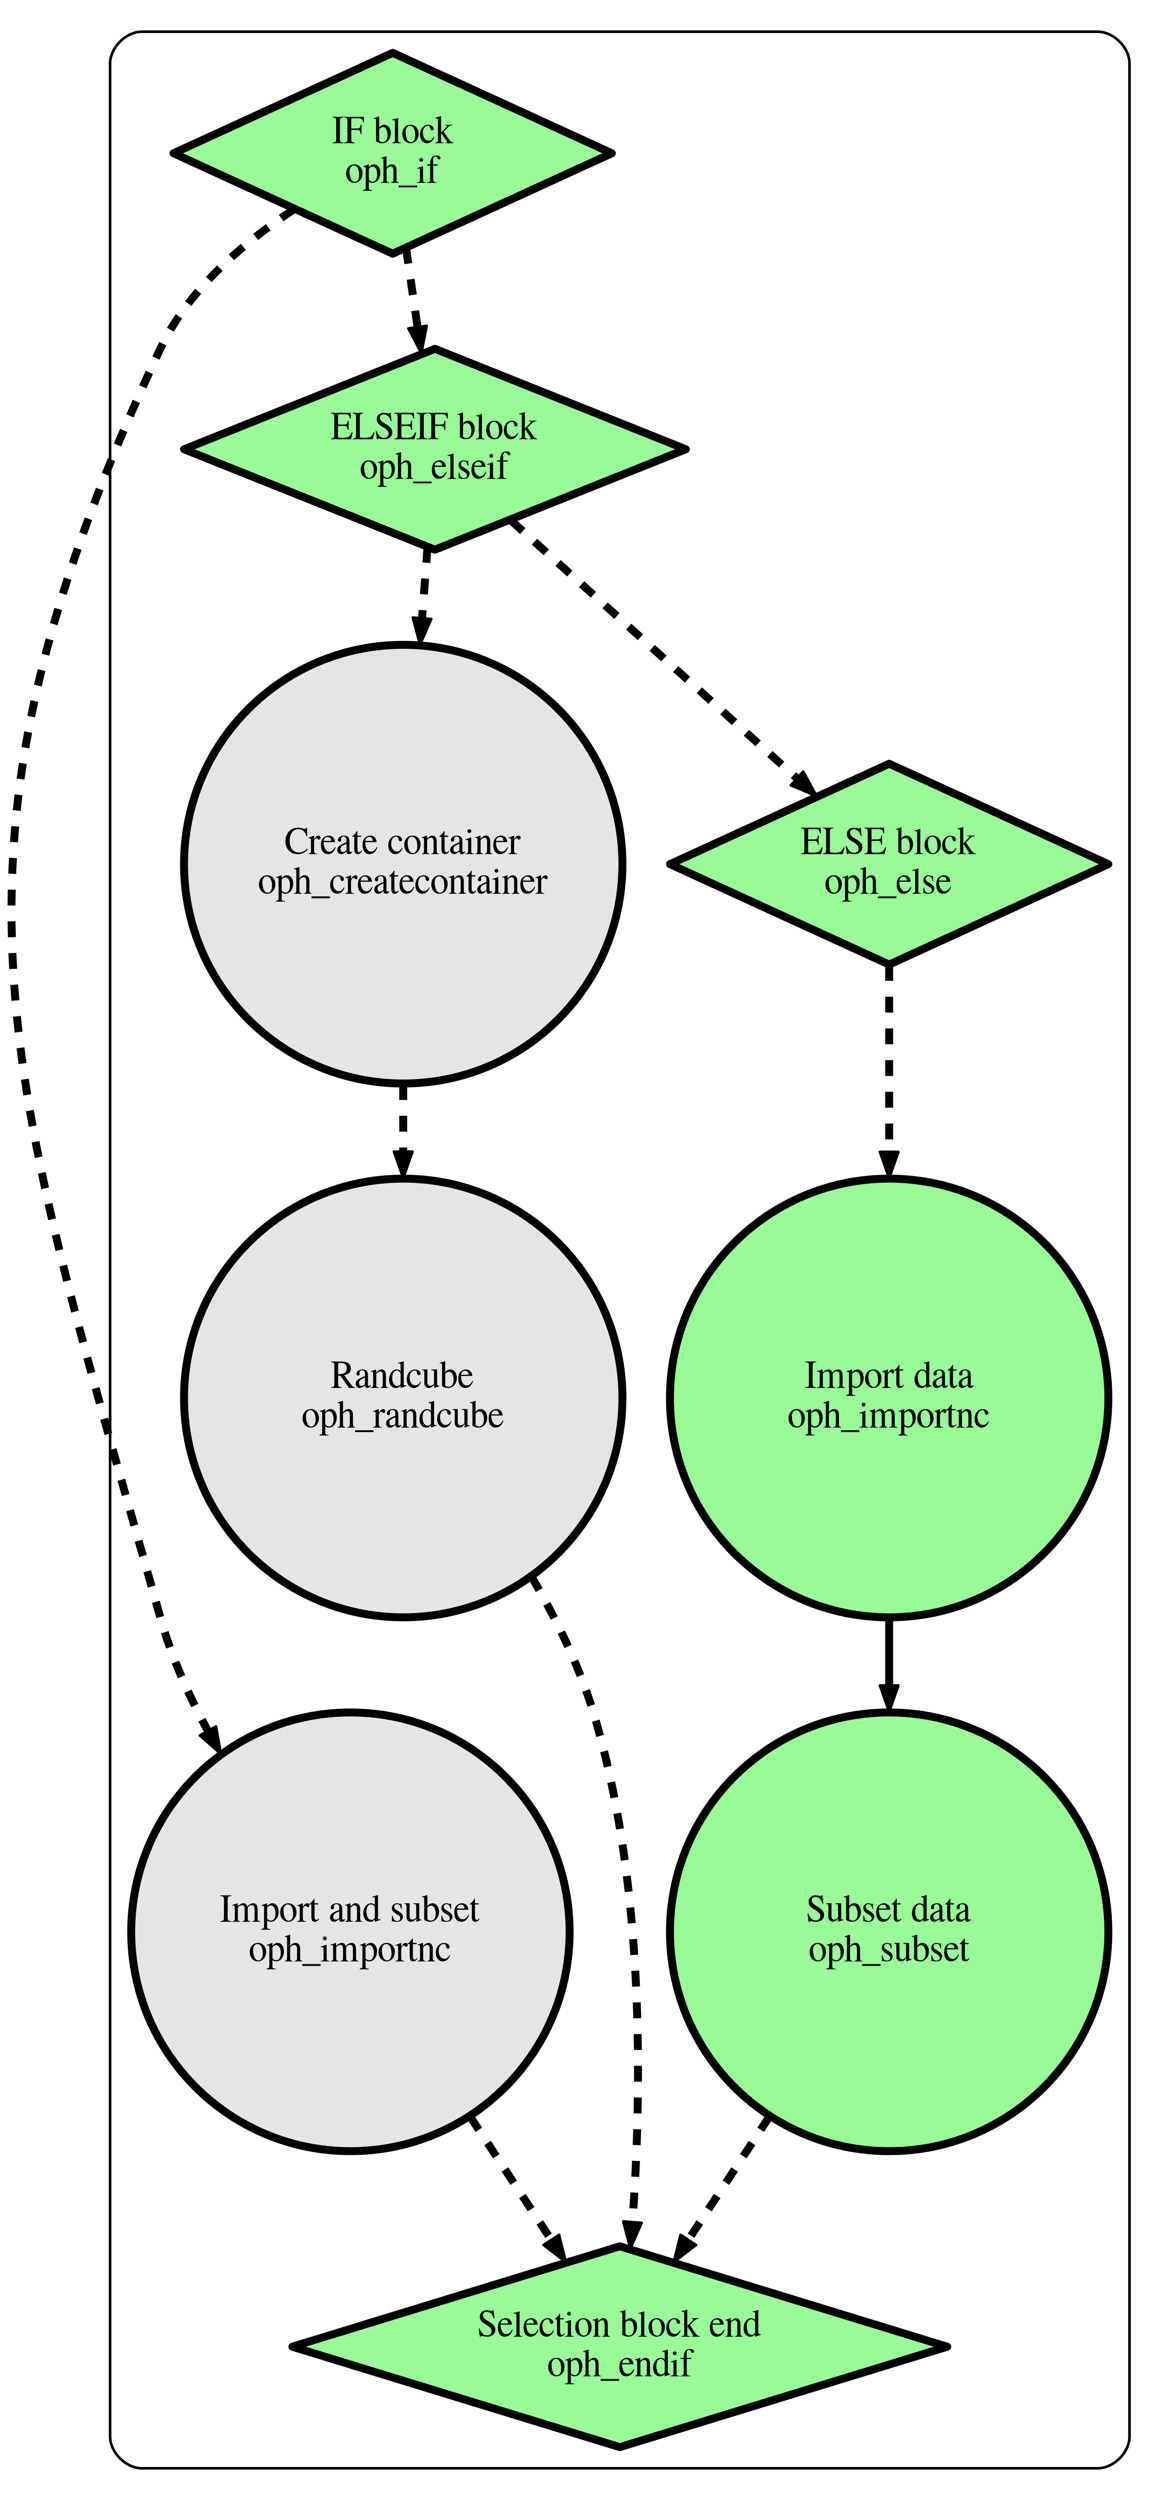 <?xml version="1.0" encoding="UTF-8"?>
<svg xmlns="http://www.w3.org/2000/svg" xmlns:xlink="http://www.w3.org/1999/xlink" width="440pt" height="946pt" viewBox="0 0 440 946" version="1.1">
<defs>
<g>
<symbol overflow="visible" id="glyph0-0">
<path style="stroke:none;" d=""/>
</symbol>
<symbol overflow="visible" id="glyph0-1">
<path style="stroke:none;" d="M 0.25 0 L 4.406 0 L 4.406 -0.266 C 3.25 -0.281 3.062 -0.5 3.031 -1.625 L 3.031 -8.359 C 3.062 -9.5 3.234 -9.688 4.406 -9.719 L 4.406 -10 L 0.25 -10 L 0.25 -9.719 C 1.438 -9.656 1.594 -9.5 1.609 -8.359 L 1.609 -1.625 C 1.594 -0.469 1.422 -0.297 0.25 -0.266 Z M 0.25 0 "/>
</symbol>
<symbol overflow="visible" id="glyph0-2">
<path style="stroke:none;" d="M 6.703 -3.516 L 6.703 -7.016 L 6.375 -7.016 C 6.219 -5.812 5.984 -5.594 4.844 -5.562 L 2.812 -5.562 L 2.812 -8.938 C 2.828 -9.406 2.859 -9.453 3.25 -9.453 L 5.156 -9.453 C 6.781 -9.438 7.062 -9.219 7.297 -7.859 L 7.641 -7.859 L 7.594 -10 L 0.156 -10 L 0.156 -9.719 C 1.188 -9.656 1.344 -9.469 1.375 -8.375 L 1.375 -1.812 C 1.359 -0.5 1.219 -0.328 0.156 -0.266 L 0.156 0 L 4.078 0 L 4.078 -0.266 C 3.016 -0.297 2.828 -0.516 2.812 -1.641 L 2.812 -5 L 4.844 -5 C 5.984 -4.984 6.219 -4.766 6.375 -3.516 Z M 6.703 -3.516 "/>
</symbol>
<symbol overflow="visible" id="glyph0-3">
<path style="stroke:none;" d=""/>
</symbol>
<symbol overflow="visible" id="glyph0-4">
<path style="stroke:none;" d="M 2.141 -10.094 L 2.062 -10.109 C 1.484 -9.922 1.109 -9.797 0.438 -9.609 L 0.031 -9.5 L 0.031 -9.281 C 0.125 -9.297 0.156 -9.297 0.266 -9.297 C 0.828 -9.297 0.953 -9.156 0.953 -8.578 L 0.953 -0.922 C 0.953 -0.453 2.141 0 3.266 0 C 5.125 0 6.547 -1.625 6.547 -3.781 C 6.547 -5.656 5.484 -7 4.078 -7 C 3.234 -7 2.422 -6.5 2.141 -5.781 Z M 2.141 -4.984 C 2.141 -5.562 2.797 -6.109 3.516 -6.109 C 3.922 -6.109 4.266 -5.953 4.562 -5.672 C 5 -5.203 5.312 -4.172 5.312 -3.094 C 5.312 -1.406 4.641 -0.438 3.5 -0.438 C 2.766 -0.438 2.141 -0.766 2.141 -1.172 Z M 2.141 -4.984 "/>
</symbol>
<symbol overflow="visible" id="glyph0-5">
<path style="stroke:none;" d="M 0.281 0 L 3.594 0 L 3.594 -0.203 C 2.703 -0.25 2.562 -0.391 2.547 -1.172 L 2.547 -9.531 L 2.484 -9.562 C 1.766 -9.328 1.25 -9.188 0.266 -8.938 L 0.266 -8.719 L 0.344 -8.719 C 0.5 -8.734 0.672 -8.75 0.781 -8.75 C 1.219 -8.75 1.359 -8.547 1.359 -7.891 L 1.359 -1.203 C 1.344 -0.453 1.156 -0.266 0.281 -0.203 Z M 0.281 0 "/>
</symbol>
<symbol overflow="visible" id="glyph0-6">
<path style="stroke:none;" d="M 3.5 -7 C 1.656 -7 0.391 -5.578 0.391 -3.5 C 0.391 -1.469 1.703 0 3.469 0 C 5.234 0 6.578 -1.547 6.578 -3.625 C 6.578 -5.609 5.281 -7 3.5 -7 Z M 3.312 -6.594 C 4.484 -6.594 5.312 -5.156 5.312 -3.109 C 5.312 -1.391 4.688 -0.391 3.641 -0.391 C 3.094 -0.391 2.562 -0.75 2.281 -1.344 C 1.891 -2.125 1.656 -3.172 1.656 -4.25 C 1.656 -5.672 2.297 -6.594 3.312 -6.594 Z M 3.312 -6.594 "/>
</symbol>
<symbol overflow="visible" id="glyph0-7">
<path style="stroke:none;" d="M 5.562 -2.422 C 4.891 -1.359 4.391 -1 3.594 -1 C 2.297 -1 1.422 -2.219 1.422 -3.953 C 1.422 -5.531 2.188 -6.594 3.328 -6.594 C 3.828 -6.594 4.016 -6.438 4.156 -5.859 L 4.234 -5.531 C 4.344 -5.094 4.594 -4.828 4.906 -4.828 C 5.266 -4.828 5.562 -5.125 5.562 -5.469 C 5.562 -6.312 4.594 -7 3.406 -7 C 2.719 -7 2.016 -6.719 1.438 -6.172 C 0.734 -5.516 0.344 -4.484 0.344 -3.266 C 0.344 -1.312 1.453 0 3 0 C 3.641 0 4.188 -0.219 4.703 -0.656 C 5.078 -0.969 5.344 -1.391 5.766 -2.281 Z M 5.562 -2.422 "/>
</symbol>
<symbol overflow="visible" id="glyph0-8">
<path style="stroke:none;" d="M 0.094 0 L 3.375 0 L 3.375 -0.203 L 3.094 -0.219 C 2.5 -0.266 2.328 -0.422 2.312 -1.016 L 2.312 -3.906 L 4.281 -0.969 C 4.328 -0.891 4.375 -0.812 4.422 -0.766 C 4.531 -0.609 4.578 -0.516 4.578 -0.422 C 4.578 -0.281 4.453 -0.203 4.281 -0.203 L 4.016 -0.203 L 4.016 0 L 7.062 0 L 7.062 -0.203 C 6.453 -0.25 6.016 -0.547 5.422 -1.344 L 3.281 -4.391 L 3.688 -4.812 C 5.438 -6.562 5.812 -6.812 6.719 -6.781 L 6.719 -7 L 3.859 -7 L 3.859 -6.797 C 4.406 -6.781 4.562 -6.719 4.562 -6.516 C 4.562 -6.375 4.438 -6.172 4.234 -5.969 L 2.312 -4.062 L 2.312 -10.234 L 2.266 -10.25 C 1.719 -10.094 1.312 -9.969 0.516 -9.75 L 0.094 -9.641 L 0.094 -9.422 C 0.266 -9.422 0.391 -9.438 0.531 -9.438 C 1.016 -9.438 1.141 -9.266 1.141 -8.594 L 1.141 -1.25 C 1.125 -0.406 1.078 -0.359 0.094 -0.203 Z M 0.094 0 "/>
</symbol>
<symbol overflow="visible" id="glyph0-9">
<path style="stroke:none;" d="M 0.062 3 L 3.453 3 L 3.453 2.75 C 2.406 2.734 2.234 2.609 2.219 1.703 L 2.219 -0.5 C 2.719 -0.125 3.047 0 3.641 0 C 5.297 0 6.578 -1.656 6.578 -3.844 C 6.578 -5.719 5.594 -7 4.234 -7 C 3.453 -7 2.828 -6.656 2.219 -5.859 L 2.219 -6.969 L 2.141 -7 C 1.375 -6.703 0.891 -6.516 0.125 -6.281 L 0.125 -6.047 C 0.25 -6.062 0.328 -6.062 0.469 -6.062 C 0.938 -6.062 1.047 -5.906 1.047 -5.203 L 1.047 1.703 C 1.047 2.438 0.891 2.578 0.062 2.672 Z M 2.219 -5.141 C 2.219 -5.609 3 -6.156 3.641 -6.156 C 4.688 -6.156 5.375 -4.984 5.375 -3.203 C 5.375 -1.484 4.688 -0.438 3.672 -0.438 C 3.016 -0.438 2.219 -0.938 2.219 -1.359 Z M 2.219 -5.141 "/>
</symbol>
<symbol overflow="visible" id="glyph0-10">
<path style="stroke:none;" d="M 6.812 -0.203 C 6.062 -0.328 5.984 -0.438 5.969 -1.531 L 5.969 -4.609 C 5.969 -6.234 5.406 -7 4.25 -7 C 3.422 -7 2.828 -6.656 2.188 -5.766 L 2.188 -10.078 L 2.125 -10.109 C 1.625 -9.953 1.281 -9.828 0.516 -9.609 L 0.125 -9.5 L 0.125 -9.281 C 0.188 -9.297 0.219 -9.297 0.297 -9.297 C 0.906 -9.297 1.016 -9.172 1.016 -8.578 L 1.016 -1.531 C 0.984 -0.422 0.922 -0.297 0.125 -0.203 L 0.125 0 L 3.141 0 L 3.141 -0.203 C 2.328 -0.266 2.219 -0.438 2.188 -1.531 L 2.188 -5.266 C 2.781 -5.969 3.203 -6.234 3.766 -6.234 C 4.453 -6.234 4.797 -5.672 4.797 -4.594 L 4.797 -1.531 C 4.766 -0.438 4.641 -0.266 3.844 -0.203 L 3.844 0 L 6.812 0 Z M 6.812 -0.203 "/>
</symbol>
<symbol overflow="visible" id="glyph0-11">
<path style="stroke:none;" d="M 6.984 1.703 L 6.984 1 L 0.016 1 L 0.016 1.703 Z M 6.984 1.703 "/>
</symbol>
<symbol overflow="visible" id="glyph0-12">
<path style="stroke:none;" d="M 0.219 0 L 3.531 0 L 3.531 -0.203 C 2.609 -0.266 2.516 -0.391 2.5 -1.406 L 2.5 -6.281 L 2.438 -6.328 L 0.266 -5.578 L 0.266 -5.359 L 0.391 -5.375 C 0.547 -5.406 0.719 -5.422 0.859 -5.422 C 1.203 -5.422 1.328 -5.203 1.328 -4.594 L 1.328 -1.406 C 1.297 -0.375 1.172 -0.25 0.219 -0.203 Z M 1.781 -9.422 C 1.406 -9.422 1.078 -9.094 1.078 -8.703 C 1.078 -8.297 1.391 -8 1.781 -8 C 2.203 -8 2.516 -8.297 2.516 -8.703 C 2.516 -9.109 2.188 -9.422 1.781 -9.422 Z M 1.781 -9.422 "/>
</symbol>
<symbol overflow="visible" id="glyph0-13">
<path style="stroke:none;" d="M 4.328 -7 L 2.594 -7 L 2.594 -8.688 C 2.594 -9.547 2.859 -10 3.391 -10 C 3.703 -10 3.891 -9.844 4.141 -9.422 C 4.359 -9.047 4.531 -8.891 4.766 -8.891 C 5.109 -8.891 5.359 -9.156 5.359 -9.5 C 5.359 -10.016 4.734 -10.391 3.906 -10.391 C 3.016 -10.391 2.297 -10 1.922 -9.344 C 1.562 -8.688 1.453 -8.156 1.438 -7 L 0.281 -7 L 0.281 -6.547 L 1.438 -6.547 L 1.438 -1.594 C 1.406 -0.422 1.266 -0.25 0.266 -0.203 L 0.266 0 L 3.922 0 L 3.922 -0.203 C 2.766 -0.25 2.609 -0.422 2.609 -1.594 L 2.609 -6.547 L 4.328 -6.547 Z M 4.328 -7 "/>
</symbol>
<symbol overflow="visible" id="glyph0-14">
<path style="stroke:none;" d="M 0.219 0 L 3.328 0 L 3.328 -0.203 C 2.609 -0.219 2.391 -0.375 2.375 -1 L 2.375 -5.359 C 2.375 -5.391 2.484 -5.531 2.578 -5.641 C 2.938 -6 3.531 -6.266 4.031 -6.266 C 4.641 -6.266 4.953 -5.719 4.953 -4.641 L 4.953 -1.297 C 4.922 -0.406 4.781 -0.25 4 -0.203 L 4 0 L 7.141 0 L 7.141 -0.203 C 6.359 -0.203 6.156 -0.438 6.125 -1.438 L 6.125 -5.328 C 6.547 -5.984 7 -6.266 7.656 -6.266 C 8.453 -6.266 8.703 -5.844 8.703 -4.562 L 8.703 -1.312 C 8.672 -0.391 8.594 -0.281 7.781 -0.203 L 7.781 0 L 10.844 0 L 10.844 -0.203 L 10.484 -0.234 C 10.031 -0.297 9.875 -0.531 9.875 -1.141 L 9.875 -4.312 C 9.875 -6.141 9.328 -7 8.25 -7 C 7.438 -7 6.734 -6.625 5.969 -5.766 C 5.719 -6.609 5.25 -7 4.484 -7 C 3.859 -7 3.484 -6.812 2.312 -5.875 L 2.312 -6.969 L 2.219 -7 C 1.484 -6.719 1 -6.578 0.266 -6.359 L 0.266 -6.109 C 0.422 -6.156 0.547 -6.172 0.703 -6.172 C 1.078 -6.172 1.203 -5.922 1.203 -5.188 L 1.203 -1.281 C 1.172 -0.406 0.984 -0.203 0.219 -0.203 Z M 0.219 0 "/>
</symbol>
<symbol overflow="visible" id="glyph0-15">
<path style="stroke:none;" d="M 0.062 0 L 3.422 0 L 3.422 -0.203 C 2.484 -0.234 2.266 -0.438 2.234 -1.344 L 2.234 -4.797 C 2.234 -5.281 2.828 -6.047 3.219 -6.047 C 3.297 -6.047 3.422 -5.984 3.578 -5.828 C 3.781 -5.594 3.953 -5.516 4.141 -5.516 C 4.469 -5.516 4.688 -5.781 4.688 -6.203 C 4.688 -6.719 4.391 -7 3.922 -7 C 3.328 -7 2.938 -6.688 2.234 -5.578 L 2.234 -6.969 L 2.156 -7 C 1.375 -6.688 0.875 -6.469 0.094 -6.188 L 0.094 -5.953 C 0.281 -6 0.406 -6 0.578 -6 C 0.938 -6 1.062 -5.766 1.062 -5.094 L 1.062 -1.25 C 1.031 -0.453 0.938 -0.359 0.062 -0.203 Z M 0.062 0 "/>
</symbol>
<symbol overflow="visible" id="glyph0-16">
<path style="stroke:none;" d="M 3.562 -7 L 2.156 -7 L 2.156 -8.609 C 2.156 -8.75 2.125 -8.797 2.047 -8.797 C 1.234 -7.625 0.812 -7.141 0.406 -6.906 C 0.266 -6.812 0.172 -6.719 0.172 -6.641 C 0.172 -6.594 0.188 -6.578 0.234 -6.547 L 0.969 -6.547 L 0.969 -1.875 C 0.969 -0.594 1.391 0 2.219 0 C 2.906 0 3.438 -0.328 3.906 -1.094 L 3.719 -1.266 C 3.406 -0.859 3.188 -0.719 2.875 -0.719 C 2.359 -0.719 2.156 -1.141 2.156 -2.109 L 2.156 -6.547 L 3.562 -6.547 Z M 3.562 -7 "/>
</symbol>
<symbol overflow="visible" id="glyph0-17">
<path style="stroke:none;" d="M 6.188 -1.078 C 5.953 -0.859 5.781 -0.797 5.562 -0.797 C 5.25 -0.797 5.141 -1 5.141 -1.672 L 5.141 -4.609 C 5.141 -5.391 5.078 -5.828 4.859 -6.188 C 4.562 -6.719 3.953 -7 3.125 -7 C 1.812 -7 0.781 -6.281 0.781 -5.328 C 0.781 -4.984 1.047 -4.688 1.375 -4.688 C 1.719 -4.688 2.016 -4.984 2.016 -5.312 C 2.016 -5.375 2 -5.453 1.984 -5.547 C 1.953 -5.688 1.938 -5.812 1.938 -5.922 C 1.938 -6.328 2.391 -6.656 2.953 -6.656 C 3.641 -6.656 4.016 -6.219 4.016 -5.406 L 4.016 -4.484 C 1.875 -3.562 1.609 -3.422 1.016 -2.859 C 0.703 -2.547 0.516 -2.047 0.516 -1.547 C 0.516 -0.609 1.125 0 1.984 0 C 2.594 0 3.172 -0.281 4.031 -1.016 C 4.094 -0.266 4.344 0 4.922 0 C 5.406 0 5.688 -0.156 6.188 -0.688 Z M 4.016 -1.859 C 4.016 -1.438 3.938 -1.281 3.641 -1.109 C 3.297 -0.922 2.922 -0.797 2.625 -0.797 C 2.141 -0.797 1.75 -1.281 1.75 -1.891 L 1.75 -1.938 C 1.75 -2.781 2.375 -3.312 4.016 -3.891 Z M 4.016 -1.859 "/>
</symbol>
<symbol overflow="visible" id="glyph0-18">
<path style="stroke:none;" d="M 0.25 0 L 3.219 0 L 3.219 -0.203 C 2.516 -0.25 2.297 -0.438 2.297 -1 L 2.297 -5.344 C 2.969 -6.031 3.266 -6.219 3.734 -6.219 C 4.422 -6.219 4.75 -5.75 4.75 -4.719 L 4.75 -1.5 C 4.734 -0.484 4.562 -0.25 3.875 -0.203 L 3.875 0 L 6.781 0 L 6.781 -0.203 C 6.094 -0.266 5.953 -0.453 5.938 -1.219 L 5.938 -4.75 C 5.938 -6.203 5.312 -7 4.281 -7 C 3.641 -7 3.203 -6.75 2.25 -5.828 L 2.25 -6.969 L 2.156 -7 C 1.422 -6.719 0.938 -6.578 0.219 -6.359 L 0.219 -6.109 C 0.312 -6.156 0.438 -6.172 0.594 -6.172 C 0.984 -6.172 1.109 -5.938 1.109 -5.188 L 1.109 -1.359 C 1.094 -0.438 0.938 -0.25 0.25 -0.203 Z M 0.25 0 "/>
</symbol>
<symbol overflow="visible" id="glyph0-19">
<path style="stroke:none;" d="M 6.875 -0.969 C 6.688 -0.953 6.609 -0.953 6.547 -0.953 C 6.062 -0.953 5.938 -1.109 5.938 -1.812 L 5.938 -10.094 L 5.859 -10.109 C 5.203 -9.891 4.734 -9.734 3.797 -9.5 L 3.797 -9.281 C 3.922 -9.297 3.984 -9.297 4.109 -9.297 C 4.625 -9.297 4.75 -9.156 4.75 -8.578 L 4.75 -6.375 C 4.219 -6.844 3.844 -7 3.281 -7 C 1.672 -7 0.375 -5.312 0.375 -3.172 C 0.375 -1.25 1.406 0 2.969 0 C 3.75 0 4.281 -0.266 4.75 -0.953 L 4.75 -0.031 L 4.812 0 L 6.875 -0.719 Z M 4.75 -1.625 C 4.75 -1.516 4.656 -1.344 4.516 -1.172 C 4.281 -0.875 3.922 -0.719 3.516 -0.719 C 2.328 -0.719 1.578 -1.922 1.578 -3.797 C 1.578 -5.484 2.266 -6.594 3.328 -6.594 C 4.078 -6.594 4.75 -5.891 4.75 -5.094 Z M 4.75 -1.625 "/>
</symbol>
<symbol overflow="visible" id="glyph0-20">
<path style="stroke:none;" d="M 4.406 -4.828 L 4.344 -6.859 L 4.188 -6.859 C 4.125 -6.75 4.047 -6.719 3.969 -6.719 C 3.891 -6.719 3.75 -6.734 3.594 -6.812 C 3.266 -6.922 2.953 -7 2.609 -7 C 1.5 -7 0.703 -6.234 0.703 -5.156 C 0.703 -4.312 1.156 -3.719 2.344 -3 L 3.156 -2.5 C 3.641 -2.203 3.891 -1.844 3.891 -1.375 C 3.891 -0.719 3.438 -0.297 2.719 -0.297 C 1.75 -0.297 1.266 -0.875 0.938 -2.391 L 0.719 -2.391 L 0.719 -0.078 L 0.906 -0.078 C 1 -0.219 1.062 -0.25 1.219 -0.25 C 1.375 -0.109 1.547 -0.078 1.875 0 C 2.25 -0.047 2.609 0 2.891 0 C 3.984 0 4.859 -0.844 4.859 -1.891 C 4.859 -2.641 4.531 -3.125 3.688 -3.672 L 2.172 -4.625 C 1.781 -4.891 1.578 -5.25 1.578 -5.656 C 1.578 -6.266 2.016 -6.672 2.656 -6.672 C 3.453 -6.672 3.875 -6.172 4.188 -4.828 Z M 4.406 -4.828 "/>
</symbol>
<symbol overflow="visible" id="glyph0-21">
<path style="stroke:none;" d="M 6.703 -0.828 L 6.625 -0.828 C 5.953 -0.859 5.844 -0.984 5.828 -1.719 L 5.828 -7 L 3.625 -7 L 3.625 -6.75 C 4.484 -6.719 4.656 -6.562 4.656 -5.781 L 4.656 -2.156 C 4.656 -1.719 4.594 -1.5 4.391 -1.328 C 4.016 -0.984 3.578 -0.797 3.156 -0.797 C 2.609 -0.797 2.156 -1.328 2.156 -1.984 L 2.156 -7 L 0.125 -7 L 0.125 -6.797 C 0.781 -6.766 0.969 -6.562 0.984 -5.812 L 0.984 -1.922 C 0.984 -0.703 1.656 0 2.688 0 C 3.203 0 3.75 -0.219 4.125 -0.594 L 4.734 -1.234 L 4.734 -0.031 L 4.781 0 C 5.484 -0.281 5.984 -0.438 6.703 -0.641 Z M 6.703 -0.828 "/>
</symbol>
<symbol overflow="visible" id="glyph0-22">
<path style="stroke:none;" d="M 5.703 -2.688 C 5.031 -1.438 4.438 -0.953 3.531 -0.953 C 2.734 -0.953 2.141 -1.438 1.734 -2.375 C 1.484 -3 1.375 -3.531 1.344 -4.547 L 5.672 -4.547 C 5.547 -5.422 5.406 -5.797 5.062 -6.219 C 4.641 -6.703 4 -7 3.266 -7 C 2.562 -7 1.906 -6.734 1.375 -6.281 C 0.719 -5.75 0.344 -4.812 0.344 -3.516 C 0.344 -1.234 1.344 0 2.969 0 C 4.297 0 5.344 -0.812 5.938 -2.578 Z M 1.375 -5 C 1.531 -6 2.016 -6.484 2.859 -6.484 C 3.719 -6.484 4.047 -6.125 4.234 -5 Z M 1.375 -5 "/>
</symbol>
<symbol overflow="visible" id="glyph0-23">
<path style="stroke:none;" d="M 8.359 -2.562 L 7.969 -2.562 C 7.297 -0.938 6.656 -0.547 4.656 -0.531 L 4.281 -0.531 C 2.828 -0.578 2.812 -0.594 2.812 -1.188 L 2.812 -5 L 4.969 -5 C 6.141 -4.969 6.328 -4.781 6.5 -3.516 L 6.828 -3.516 L 6.828 -7.016 L 6.5 -7.016 C 6.344 -5.781 6.141 -5.594 4.969 -5.562 L 2.812 -5.562 L 2.812 -8.938 C 2.828 -9.406 2.875 -9.453 3.266 -9.453 L 5.156 -9.453 C 6.781 -9.438 7.062 -9.219 7.297 -7.859 L 7.641 -7.859 L 7.594 -10 L 0.156 -10 L 0.156 -9.719 C 1.188 -9.656 1.344 -9.469 1.375 -8.375 L 1.375 -1.641 C 1.344 -0.531 1.172 -0.312 0.156 -0.266 L 0.156 0 L 7.719 0 Z M 8.359 -2.562 "/>
</symbol>
<symbol overflow="visible" id="glyph0-24">
<path style="stroke:none;" d="M 4.109 -10 L 0.156 -10 L 0.156 -9.719 C 1.188 -9.656 1.344 -9.453 1.375 -8.359 L 1.375 -1.609 C 1.344 -0.516 1.172 -0.312 0.156 -0.266 L 0.156 0 L 7.703 0 L 8.375 -2.594 L 8.016 -2.594 C 7.359 -1 6.766 -0.594 4.953 -0.531 L 4.016 -0.531 C 2.938 -0.562 2.828 -0.609 2.812 -1.156 L 2.812 -8.359 C 2.828 -9.469 3.016 -9.672 4.109 -9.719 Z M 4.109 -10 "/>
</symbol>
<symbol overflow="visible" id="glyph0-25">
<path style="stroke:none;" d="M 6.25 -10 L 5.953 -10 C 5.906 -9.875 5.75 -9.719 5.516 -9.719 C 5.375 -9.719 5.141 -9.766 4.891 -9.875 C 4.375 -9.875 3.859 -10 3.391 -10 C 2.812 -10 2.188 -9.75 1.734 -9.344 C 1.234 -8.891 0.984 -8.281 0.984 -7.531 C 0.984 -6.359 1.609 -5.547 3.172 -4.688 C 4.188 -4.125 4.906 -3.531 5.266 -2.984 C 5.391 -2.797 5.453 -2.484 5.453 -2.125 C 5.453 -1.172 4.75 -0.5 3.734 -0.5 C 2.469 -0.5 1.609 -1.297 0.906 -3.078 L 0.578 -3.078 L 1 0 L 1.312 0 C 1.328 -0.078 1.484 -0.266 1.703 -0.266 C 1.859 -0.266 2.094 -0.219 2.359 -0.125 C 2.891 -0.109 3.469 0 4.016 0 C 5.641 0 6.875 -1.125 6.875 -2.641 C 6.875 -3.828 6.094 -4.766 4.25 -5.812 C 2.781 -6.641 2.188 -7.281 2.188 -8.078 C 2.188 -8.875 2.781 -9.422 3.641 -9.422 C 4.281 -9.422 4.859 -9.141 5.359 -8.625 C 5.797 -8.156 5.984 -7.781 6.219 -6.922 L 6.562 -6.922 Z M 6.25 -10 "/>
</symbol>
<symbol overflow="visible" id="glyph0-26">
<path style="stroke:none;" d="M 8.672 -6.734 L 8.547 -10 L 8.25 -10 C 8.172 -9.703 7.953 -9.531 7.672 -9.531 C 7.547 -9.531 7.328 -9.578 7.125 -9.641 C 6.438 -9.875 5.734 -10 5.078 -10 C 3.922 -10 2.766 -9.562 1.891 -8.766 C 0.922 -7.859 0.391 -6.516 0.391 -4.922 C 0.391 -1.953 2.25 0 5.031 0 C 6.625 0 8.016 -0.641 8.859 -1.812 L 8.609 -2.078 C 7.578 -1.047 6.641 -0.609 5.484 -0.609 C 4.594 -0.609 3.812 -0.906 3.219 -1.453 C 2.438 -2.172 2.016 -3.469 2.016 -5.109 C 2.016 -7.734 3.312 -9.438 5.344 -9.438 C 6.141 -9.438 6.875 -9.125 7.438 -8.562 C 7.875 -8.094 8.094 -7.688 8.359 -6.734 Z M 8.672 -6.734 "/>
</symbol>
<symbol overflow="visible" id="glyph0-27">
<path style="stroke:none;" d="M 9.219 -0.266 C 8.688 -0.297 8.406 -0.453 8 -0.969 L 5.125 -4.828 C 6.891 -5.203 7.656 -5.969 7.656 -7.359 C 7.656 -8.016 7.469 -8.578 7.109 -9.016 C 6.578 -9.625 5.406 -10 4.094 -10 L 0.234 -10 L 0.234 -9.719 C 1.266 -9.609 1.406 -9.484 1.422 -8.375 L 1.422 -1.797 C 1.406 -0.5 1.281 -0.344 0.234 -0.266 L 0.234 0 L 4.109 0 L 4.109 -0.266 C 3.031 -0.328 2.859 -0.516 2.844 -1.625 L 2.844 -4.625 L 3.641 -4.656 L 6.969 0 L 9.219 0 Z M 2.844 -8.922 C 2.844 -9.359 3 -9.469 3.562 -9.469 C 5.312 -9.469 6.125 -8.828 6.125 -7.391 C 6.125 -6.625 5.828 -6 5.328 -5.703 C 4.688 -5.312 4.188 -5.219 2.844 -5.188 Z M 2.844 -8.922 "/>
</symbol>
</g>
</defs>
<g id="surface6">
<rect x="0" y="0" width="440" height="946" style="fill:rgb(100%,100%,100%);fill-opacity:1;stroke:none;"/>
<path style="fill:none;stroke-width:1;stroke-linecap:butt;stroke-linejoin:round;stroke:rgb(100%,100%,100%);stroke-opacity:1;stroke-miterlimit:10;" d="M -4 5 L -4 -942 L 436.688 -942 L 436.688 5 Z M -4 5 " transform="matrix(1,0,0,1,4,942)"/>
<path style="fill:none;stroke-width:1;stroke-linecap:butt;stroke-linejoin:round;stroke:rgb(0%,0%,0%);stroke-opacity:1;stroke-miterlimit:10;" d="M 49.688 -8 C 49.688 -8 411.688 -8 411.688 -8 C 417.688 -8 423.688 -14 423.688 -20 C 423.688 -20 423.688 -918 423.688 -918 C 423.688 -924 417.688 -930 411.688 -930 C 411.688 -930 49.688 -930 49.688 -930 C 43.688 -930 37.688 -924 37.688 -918 C 37.688 -918 37.688 -20 37.688 -20 C 37.688 -14 43.688 -8 49.688 -8 " transform="matrix(1,0,0,1,4,942)"/>
<path style="fill-rule:nonzero;fill:rgb(59.608%,98.431%,59.608%);fill-opacity:1;stroke-width:3;stroke-linecap:butt;stroke-linejoin:round;stroke:rgb(0%,0%,0%);stroke-opacity:1;stroke-miterlimit:10;" d="M 144.688 -922 L 61.688 -884 L 144.688 -846 L 227.688 -884 Z M 144.688 -922 " transform="matrix(1,0,0,1,4,942)"/>
<g style="fill:rgb(0%,0%,0%);fill-opacity:1;">
  <use xlink:href="#glyph0-1" x="125.688" y="54.199"/>
  <use xlink:href="#glyph0-2" x="130.188" y="54.199"/>
  <use xlink:href="#glyph0-3" x="137.688" y="54.199"/>
  <use xlink:href="#glyph0-4" x="141.438" y="54.199"/>
  <use xlink:href="#glyph0-5" x="148.188" y="54.199"/>
  <use xlink:href="#glyph0-6" x="151.938" y="54.199"/>
  <use xlink:href="#glyph0-7" x="158.688" y="54.199"/>
  <use xlink:href="#glyph0-8" x="164.688" y="54.199"/>
</g>
<g style="fill:rgb(0%,0%,0%);fill-opacity:1;">
  <use xlink:href="#glyph0-6" x="130.688" y="69.199"/>
  <use xlink:href="#glyph0-9" x="137.438" y="69.199"/>
  <use xlink:href="#glyph0-10" x="144.188" y="69.199"/>
  <use xlink:href="#glyph0-11" x="150.938" y="69.199"/>
  <use xlink:href="#glyph0-12" x="157.688" y="69.199"/>
  <use xlink:href="#glyph0-13" x="161.438" y="69.199"/>
</g>
<path style="fill-rule:nonzero;fill:rgb(89.804%,89.804%,89.804%);fill-opacity:1;stroke-width:3;stroke-linecap:butt;stroke-linejoin:round;stroke:rgb(0%,0%,0%);stroke-opacity:1;stroke-miterlimit:10;" d="M 211.688 -211 C 211.688 -165.16 174.527 -128 128.688 -128 C 82.848 -128 45.688 -165.16 45.688 -211 C 45.688 -256.84 82.848 -294 128.688 -294 C 174.527 -294 211.688 -256.84 211.688 -211 " transform="matrix(1,0,0,1,4,942)"/>
<g style="fill:rgb(0%,0%,0%);fill-opacity:1;">
  <use xlink:href="#glyph0-1" x="83.188" y="727.199"/>
  <use xlink:href="#glyph0-14" x="87.688" y="727.199"/>
  <use xlink:href="#glyph0-9" x="98.938" y="727.199"/>
  <use xlink:href="#glyph0-6" x="105.688" y="727.199"/>
  <use xlink:href="#glyph0-15" x="112.438" y="727.199"/>
  <use xlink:href="#glyph0-16" x="116.938" y="727.199"/>
  <use xlink:href="#glyph0-3" x="120.688" y="727.199"/>
  <use xlink:href="#glyph0-17" x="124.438" y="727.199"/>
  <use xlink:href="#glyph0-18" x="130.438" y="727.199"/>
  <use xlink:href="#glyph0-19" x="137.188" y="727.199"/>
  <use xlink:href="#glyph0-3" x="143.938" y="727.199"/>
  <use xlink:href="#glyph0-20" x="147.688" y="727.199"/>
  <use xlink:href="#glyph0-21" x="152.938" y="727.199"/>
  <use xlink:href="#glyph0-4" x="159.688" y="727.199"/>
  <use xlink:href="#glyph0-20" x="166.438" y="727.199"/>
  <use xlink:href="#glyph0-22" x="171.688" y="727.199"/>
  <use xlink:href="#glyph0-16" x="177.688" y="727.199"/>
</g>
<g style="fill:rgb(0%,0%,0%);fill-opacity:1;">
  <use xlink:href="#glyph0-6" x="94.188" y="742.199"/>
  <use xlink:href="#glyph0-9" x="100.938" y="742.199"/>
  <use xlink:href="#glyph0-10" x="107.688" y="742.199"/>
  <use xlink:href="#glyph0-11" x="114.438" y="742.199"/>
  <use xlink:href="#glyph0-12" x="121.188" y="742.199"/>
  <use xlink:href="#glyph0-14" x="124.938" y="742.199"/>
  <use xlink:href="#glyph0-9" x="136.188" y="742.199"/>
  <use xlink:href="#glyph0-6" x="142.938" y="742.199"/>
  <use xlink:href="#glyph0-15" x="149.688" y="742.199"/>
  <use xlink:href="#glyph0-16" x="154.188" y="742.199"/>
  <use xlink:href="#glyph0-18" x="157.938" y="742.199"/>
  <use xlink:href="#glyph0-7" x="164.688" y="742.199"/>
</g>
<path style="fill:none;stroke-width:3;stroke-linecap:butt;stroke-linejoin:round;stroke:rgb(0%,0%,0%);stroke-opacity:1;stroke-dasharray:6;stroke-miterlimit:10;" d="M 107.426 -862.859 C 88.465 -850.391 67.234 -832.457 56.688 -810 C -34.016 -616.91 -1.023 -535.379 56.688 -330 C 60.785 -315.406 67.246 -300.832 74.652 -287.152 " transform="matrix(1,0,0,1,4,942)"/>
<path style="fill-rule:nonzero;fill:rgb(0%,0%,0%);fill-opacity:1;stroke-width:1;stroke-linecap:butt;stroke-linejoin:round;stroke:rgb(0%,0%,0%);stroke-opacity:1;stroke-miterlimit:10;" d="M 77.781 -288.734 L 79.641 -278.305 L 71.684 -285.297 Z M 77.781 -288.734 " transform="matrix(1,0,0,1,4,942)"/>
<path style="fill-rule:nonzero;fill:rgb(59.608%,98.431%,59.608%);fill-opacity:1;stroke-width:3;stroke-linecap:butt;stroke-linejoin:round;stroke:rgb(0%,0%,0%);stroke-opacity:1;stroke-miterlimit:10;" d="M 160.688 -810 L 65.688 -772 L 160.688 -734 L 255.688 -772 Z M 160.688 -810 " transform="matrix(1,0,0,1,4,942)"/>
<g style="fill:rgb(0%,0%,0%);fill-opacity:1;">
  <use xlink:href="#glyph0-23" x="125.188" y="166.199"/>
  <use xlink:href="#glyph0-24" x="133.438" y="166.199"/>
  <use xlink:href="#glyph0-25" x="141.688" y="166.199"/>
  <use xlink:href="#glyph0-23" x="149.188" y="166.199"/>
  <use xlink:href="#glyph0-1" x="157.438" y="166.199"/>
  <use xlink:href="#glyph0-2" x="161.938" y="166.199"/>
  <use xlink:href="#glyph0-3" x="169.438" y="166.199"/>
  <use xlink:href="#glyph0-4" x="173.188" y="166.199"/>
  <use xlink:href="#glyph0-5" x="179.938" y="166.199"/>
  <use xlink:href="#glyph0-6" x="183.688" y="166.199"/>
  <use xlink:href="#glyph0-7" x="190.438" y="166.199"/>
  <use xlink:href="#glyph0-8" x="196.438" y="166.199"/>
</g>
<g style="fill:rgb(0%,0%,0%);fill-opacity:1;">
  <use xlink:href="#glyph0-6" x="136.188" y="181.199"/>
  <use xlink:href="#glyph0-9" x="142.938" y="181.199"/>
  <use xlink:href="#glyph0-10" x="149.688" y="181.199"/>
  <use xlink:href="#glyph0-11" x="156.438" y="181.199"/>
  <use xlink:href="#glyph0-22" x="163.188" y="181.199"/>
  <use xlink:href="#glyph0-5" x="169.188" y="181.199"/>
  <use xlink:href="#glyph0-20" x="172.938" y="181.199"/>
  <use xlink:href="#glyph0-22" x="178.188" y="181.199"/>
  <use xlink:href="#glyph0-12" x="184.188" y="181.199"/>
  <use xlink:href="#glyph0-13" x="187.938" y="181.199"/>
</g>
<path style="fill:none;stroke-width:3;stroke-linecap:butt;stroke-linejoin:round;stroke:rgb(0%,0%,0%);stroke-opacity:1;stroke-dasharray:6;stroke-miterlimit:10;" d="M 149.75 -848.195 C 151.121 -838.758 152.629 -828.402 154.07 -818.473 " transform="matrix(1,0,0,1,4,942)"/>
<path style="fill-rule:nonzero;fill:rgb(0%,0%,0%);fill-opacity:1;stroke-width:1;stroke-linecap:butt;stroke-linejoin:round;stroke:rgb(0%,0%,0%);stroke-opacity:1;stroke-miterlimit:10;" d="M 157.57 -818.734 L 155.547 -808.336 L 150.645 -817.727 Z M 157.57 -818.734 " transform="matrix(1,0,0,1,4,942)"/>
<path style="fill-rule:nonzero;fill:rgb(59.608%,98.431%,59.608%);fill-opacity:1;stroke-width:3;stroke-linecap:butt;stroke-linejoin:round;stroke:rgb(0%,0%,0%);stroke-opacity:1;stroke-miterlimit:10;" d="M 230.688 -92 L 106.688 -54 L 230.688 -16 L 354.688 -54 Z M 230.688 -92 " transform="matrix(1,0,0,1,4,942)"/>
<g style="fill:rgb(0%,0%,0%);fill-opacity:1;">
  <use xlink:href="#glyph0-25" x="180.688" y="884.199"/>
  <use xlink:href="#glyph0-22" x="188.188" y="884.199"/>
  <use xlink:href="#glyph0-5" x="194.188" y="884.199"/>
  <use xlink:href="#glyph0-22" x="197.938" y="884.199"/>
  <use xlink:href="#glyph0-7" x="203.938" y="884.199"/>
  <use xlink:href="#glyph0-16" x="209.938" y="884.199"/>
  <use xlink:href="#glyph0-12" x="213.688" y="884.199"/>
  <use xlink:href="#glyph0-6" x="217.438" y="884.199"/>
  <use xlink:href="#glyph0-18" x="224.188" y="884.199"/>
  <use xlink:href="#glyph0-3" x="230.938" y="884.199"/>
  <use xlink:href="#glyph0-4" x="234.688" y="884.199"/>
  <use xlink:href="#glyph0-5" x="241.438" y="884.199"/>
  <use xlink:href="#glyph0-6" x="245.188" y="884.199"/>
  <use xlink:href="#glyph0-7" x="251.938" y="884.199"/>
  <use xlink:href="#glyph0-8" x="257.938" y="884.199"/>
  <use xlink:href="#glyph0-3" x="264.688" y="884.199"/>
  <use xlink:href="#glyph0-22" x="268.438" y="884.199"/>
  <use xlink:href="#glyph0-18" x="274.438" y="884.199"/>
  <use xlink:href="#glyph0-19" x="281.188" y="884.199"/>
</g>
<g style="fill:rgb(0%,0%,0%);fill-opacity:1;">
  <use xlink:href="#glyph0-6" x="207.188" y="899.199"/>
  <use xlink:href="#glyph0-9" x="213.938" y="899.199"/>
  <use xlink:href="#glyph0-10" x="220.688" y="899.199"/>
  <use xlink:href="#glyph0-11" x="227.438" y="899.199"/>
  <use xlink:href="#glyph0-22" x="234.188" y="899.199"/>
  <use xlink:href="#glyph0-18" x="240.188" y="899.199"/>
  <use xlink:href="#glyph0-19" x="246.938" y="899.199"/>
  <use xlink:href="#glyph0-12" x="253.688" y="899.199"/>
  <use xlink:href="#glyph0-13" x="257.438" y="899.199"/>
</g>
<path style="fill:none;stroke-width:3;stroke-linecap:butt;stroke-linejoin:round;stroke:rgb(0%,0%,0%);stroke-opacity:1;stroke-dasharray:6;stroke-miterlimit:10;" d="M 174.02 -141.113 C 184.504 -125.176 195.316 -108.75 204.645 -94.57 " transform="matrix(1,0,0,1,4,942)"/>
<path style="fill-rule:nonzero;fill:rgb(0%,0%,0%);fill-opacity:1;stroke-width:1;stroke-linecap:butt;stroke-linejoin:round;stroke:rgb(0%,0%,0%);stroke-opacity:1;stroke-miterlimit:10;" d="M 207.676 -96.336 L 210.25 -86.055 L 201.828 -92.484 Z M 207.676 -96.336 " transform="matrix(1,0,0,1,4,942)"/>
<path style="fill-rule:nonzero;fill:rgb(89.804%,89.804%,89.804%);fill-opacity:1;stroke-width:3;stroke-linecap:butt;stroke-linejoin:round;stroke:rgb(0%,0%,0%);stroke-opacity:1;stroke-miterlimit:10;" d="M 231.688 -615 C 231.688 -569.16 194.527 -532 148.688 -532 C 102.848 -532 65.688 -569.16 65.688 -615 C 65.688 -660.84 102.848 -698 148.688 -698 C 194.527 -698 231.688 -660.84 231.688 -615 " transform="matrix(1,0,0,1,4,942)"/>
<g style="fill:rgb(0%,0%,0%);fill-opacity:1;">
  <use xlink:href="#glyph0-26" x="107.688" y="323.199"/>
  <use xlink:href="#glyph0-15" x="116.688" y="323.199"/>
  <use xlink:href="#glyph0-22" x="121.188" y="323.199"/>
  <use xlink:href="#glyph0-17" x="127.188" y="323.199"/>
  <use xlink:href="#glyph0-16" x="133.188" y="323.199"/>
  <use xlink:href="#glyph0-22" x="136.938" y="323.199"/>
  <use xlink:href="#glyph0-3" x="142.938" y="323.199"/>
  <use xlink:href="#glyph0-7" x="146.688" y="323.199"/>
  <use xlink:href="#glyph0-6" x="152.688" y="323.199"/>
  <use xlink:href="#glyph0-18" x="159.438" y="323.199"/>
  <use xlink:href="#glyph0-16" x="166.188" y="323.199"/>
  <use xlink:href="#glyph0-17" x="169.938" y="323.199"/>
  <use xlink:href="#glyph0-12" x="175.938" y="323.199"/>
  <use xlink:href="#glyph0-18" x="179.688" y="323.199"/>
  <use xlink:href="#glyph0-22" x="186.438" y="323.199"/>
  <use xlink:href="#glyph0-15" x="192.438" y="323.199"/>
</g>
<g style="fill:rgb(0%,0%,0%);fill-opacity:1;">
  <use xlink:href="#glyph0-6" x="97.688" y="338.199"/>
  <use xlink:href="#glyph0-9" x="104.438" y="338.199"/>
  <use xlink:href="#glyph0-10" x="111.188" y="338.199"/>
  <use xlink:href="#glyph0-11" x="117.938" y="338.199"/>
  <use xlink:href="#glyph0-7" x="124.688" y="338.199"/>
  <use xlink:href="#glyph0-15" x="130.688" y="338.199"/>
  <use xlink:href="#glyph0-22" x="135.188" y="338.199"/>
  <use xlink:href="#glyph0-17" x="141.188" y="338.199"/>
  <use xlink:href="#glyph0-16" x="147.188" y="338.199"/>
  <use xlink:href="#glyph0-22" x="150.938" y="338.199"/>
  <use xlink:href="#glyph0-7" x="156.938" y="338.199"/>
  <use xlink:href="#glyph0-6" x="162.938" y="338.199"/>
  <use xlink:href="#glyph0-18" x="169.688" y="338.199"/>
  <use xlink:href="#glyph0-16" x="176.438" y="338.199"/>
  <use xlink:href="#glyph0-17" x="180.188" y="338.199"/>
  <use xlink:href="#glyph0-12" x="186.188" y="338.199"/>
  <use xlink:href="#glyph0-18" x="189.938" y="338.199"/>
  <use xlink:href="#glyph0-22" x="196.688" y="338.199"/>
  <use xlink:href="#glyph0-15" x="202.688" y="338.199"/>
</g>
<path style="fill:none;stroke-width:3;stroke-linecap:butt;stroke-linejoin:round;stroke:rgb(0%,0%,0%);stroke-opacity:1;stroke-dasharray:6;stroke-miterlimit:10;" d="M 157.902 -735.051 C 157.262 -726.754 156.547 -717.555 155.812 -708.055 " transform="matrix(1,0,0,1,4,942)"/>
<path style="fill-rule:nonzero;fill:rgb(0%,0%,0%);fill-opacity:1;stroke-width:1;stroke-linecap:butt;stroke-linejoin:round;stroke:rgb(0%,0%,0%);stroke-opacity:1;stroke-miterlimit:10;" d="M 159.301 -707.766 L 155.039 -698.066 L 152.32 -708.309 Z M 159.301 -707.766 " transform="matrix(1,0,0,1,4,942)"/>
<path style="fill-rule:nonzero;fill:rgb(59.608%,98.431%,59.608%);fill-opacity:1;stroke-width:3;stroke-linecap:butt;stroke-linejoin:round;stroke:rgb(0%,0%,0%);stroke-opacity:1;stroke-miterlimit:10;" d="M 332.688 -653 L 249.688 -615 L 332.688 -577 L 415.688 -615 Z M 332.688 -653 " transform="matrix(1,0,0,1,4,942)"/>
<g style="fill:rgb(0%,0%,0%);fill-opacity:1;">
  <use xlink:href="#glyph0-23" x="303.188" y="323.199"/>
  <use xlink:href="#glyph0-24" x="311.438" y="323.199"/>
  <use xlink:href="#glyph0-25" x="319.688" y="323.199"/>
  <use xlink:href="#glyph0-23" x="327.188" y="323.199"/>
  <use xlink:href="#glyph0-3" x="335.438" y="323.199"/>
  <use xlink:href="#glyph0-4" x="339.188" y="323.199"/>
  <use xlink:href="#glyph0-5" x="345.938" y="323.199"/>
  <use xlink:href="#glyph0-6" x="349.688" y="323.199"/>
  <use xlink:href="#glyph0-7" x="356.438" y="323.199"/>
  <use xlink:href="#glyph0-8" x="362.438" y="323.199"/>
</g>
<g style="fill:rgb(0%,0%,0%);fill-opacity:1;">
  <use xlink:href="#glyph0-6" x="312.188" y="338.199"/>
  <use xlink:href="#glyph0-9" x="318.938" y="338.199"/>
  <use xlink:href="#glyph0-10" x="325.688" y="338.199"/>
  <use xlink:href="#glyph0-11" x="332.438" y="338.199"/>
  <use xlink:href="#glyph0-22" x="339.188" y="338.199"/>
  <use xlink:href="#glyph0-5" x="345.188" y="338.199"/>
  <use xlink:href="#glyph0-20" x="348.938" y="338.199"/>
  <use xlink:href="#glyph0-22" x="354.188" y="338.199"/>
</g>
<path style="fill:none;stroke-width:3;stroke-linecap:butt;stroke-linejoin:round;stroke:rgb(0%,0%,0%);stroke-opacity:1;stroke-dasharray:6;stroke-miterlimit:10;" d="M 189.477 -745.055 C 219.184 -718.281 265.57 -676.484 297.453 -647.75 " transform="matrix(1,0,0,1,4,942)"/>
<path style="fill-rule:nonzero;fill:rgb(0%,0%,0%);fill-opacity:1;stroke-width:1;stroke-linecap:butt;stroke-linejoin:round;stroke:rgb(0%,0%,0%);stroke-opacity:1;stroke-miterlimit:10;" d="M 300.141 -650.039 L 305.227 -640.746 L 295.453 -644.84 Z M 300.141 -650.039 " transform="matrix(1,0,0,1,4,942)"/>
<path style="fill-rule:nonzero;fill:rgb(89.804%,89.804%,89.804%);fill-opacity:1;stroke-width:3;stroke-linecap:butt;stroke-linejoin:round;stroke:rgb(0%,0%,0%);stroke-opacity:1;stroke-miterlimit:10;" d="M 231.688 -413 C 231.688 -367.16 194.527 -330 148.688 -330 C 102.848 -330 65.688 -367.16 65.688 -413 C 65.688 -458.84 102.848 -496 148.688 -496 C 194.527 -496 231.688 -458.84 231.688 -413 " transform="matrix(1,0,0,1,4,942)"/>
<g style="fill:rgb(0%,0%,0%);fill-opacity:1;">
  <use xlink:href="#glyph0-27" x="125.188" y="525.199"/>
  <use xlink:href="#glyph0-17" x="134.188" y="525.199"/>
  <use xlink:href="#glyph0-18" x="140.188" y="525.199"/>
  <use xlink:href="#glyph0-19" x="146.938" y="525.199"/>
  <use xlink:href="#glyph0-7" x="153.688" y="525.199"/>
  <use xlink:href="#glyph0-21" x="159.688" y="525.199"/>
  <use xlink:href="#glyph0-4" x="166.438" y="525.199"/>
  <use xlink:href="#glyph0-22" x="173.188" y="525.199"/>
</g>
<g style="fill:rgb(0%,0%,0%);fill-opacity:1;">
  <use xlink:href="#glyph0-6" x="114.188" y="540.199"/>
  <use xlink:href="#glyph0-9" x="120.938" y="540.199"/>
  <use xlink:href="#glyph0-10" x="127.688" y="540.199"/>
  <use xlink:href="#glyph0-11" x="134.438" y="540.199"/>
  <use xlink:href="#glyph0-15" x="141.188" y="540.199"/>
  <use xlink:href="#glyph0-17" x="145.688" y="540.199"/>
  <use xlink:href="#glyph0-18" x="151.688" y="540.199"/>
  <use xlink:href="#glyph0-19" x="158.438" y="540.199"/>
  <use xlink:href="#glyph0-7" x="165.188" y="540.199"/>
  <use xlink:href="#glyph0-21" x="171.188" y="540.199"/>
  <use xlink:href="#glyph0-4" x="177.938" y="540.199"/>
  <use xlink:href="#glyph0-22" x="184.688" y="540.199"/>
</g>
<path style="fill:none;stroke-width:3;stroke-linecap:butt;stroke-linejoin:round;stroke:rgb(0%,0%,0%);stroke-opacity:1;stroke-dasharray:6;stroke-miterlimit:10;" d="M 148.688 -531.785 C 148.688 -523.438 148.688 -514.918 148.688 -506.469 " transform="matrix(1,0,0,1,4,942)"/>
<path style="fill-rule:nonzero;fill:rgb(0%,0%,0%);fill-opacity:1;stroke-width:1;stroke-linecap:butt;stroke-linejoin:round;stroke:rgb(0%,0%,0%);stroke-opacity:1;stroke-miterlimit:10;" d="M 152.188 -506.219 L 148.688 -496.219 L 145.188 -506.219 Z M 152.188 -506.219 " transform="matrix(1,0,0,1,4,942)"/>
<path style="fill:none;stroke-width:3;stroke-linecap:butt;stroke-linejoin:round;stroke:rgb(0%,0%,0%);stroke-opacity:1;stroke-dasharray:6;stroke-miterlimit:10;" d="M 197.188 -345.539 C 206.664 -329.402 215.316 -311.68 220.688 -294 C 240.348 -229.262 239.035 -150.133 235.48 -101.145 " transform="matrix(1,0,0,1,4,942)"/>
<path style="fill-rule:nonzero;fill:rgb(0%,0%,0%);fill-opacity:1;stroke-width:1;stroke-linecap:butt;stroke-linejoin:round;stroke:rgb(0%,0%,0%);stroke-opacity:1;stroke-miterlimit:10;" d="M 238.969 -100.855 L 234.695 -91.164 L 231.988 -101.406 Z M 238.969 -100.855 " transform="matrix(1,0,0,1,4,942)"/>
<path style="fill-rule:nonzero;fill:rgb(59.608%,98.431%,59.608%);fill-opacity:1;stroke-width:3;stroke-linecap:butt;stroke-linejoin:round;stroke:rgb(0%,0%,0%);stroke-opacity:1;stroke-miterlimit:10;" d="M 415.688 -413 C 415.688 -367.16 378.527 -330 332.688 -330 C 286.848 -330 249.688 -367.16 249.688 -413 C 249.688 -458.84 286.848 -496 332.688 -496 C 378.527 -496 415.688 -458.84 415.688 -413 " transform="matrix(1,0,0,1,4,942)"/>
<g style="fill:rgb(0%,0%,0%);fill-opacity:1;">
  <use xlink:href="#glyph0-1" x="304.688" y="525.199"/>
  <use xlink:href="#glyph0-14" x="309.188" y="525.199"/>
  <use xlink:href="#glyph0-9" x="320.438" y="525.199"/>
  <use xlink:href="#glyph0-6" x="327.188" y="525.199"/>
  <use xlink:href="#glyph0-15" x="333.938" y="525.199"/>
  <use xlink:href="#glyph0-16" x="338.438" y="525.199"/>
  <use xlink:href="#glyph0-3" x="342.188" y="525.199"/>
  <use xlink:href="#glyph0-19" x="345.938" y="525.199"/>
  <use xlink:href="#glyph0-17" x="352.688" y="525.199"/>
  <use xlink:href="#glyph0-16" x="358.688" y="525.199"/>
  <use xlink:href="#glyph0-17" x="362.438" y="525.199"/>
</g>
<g style="fill:rgb(0%,0%,0%);fill-opacity:1;">
  <use xlink:href="#glyph0-6" x="298.188" y="540.199"/>
  <use xlink:href="#glyph0-9" x="304.938" y="540.199"/>
  <use xlink:href="#glyph0-10" x="311.688" y="540.199"/>
  <use xlink:href="#glyph0-11" x="318.438" y="540.199"/>
  <use xlink:href="#glyph0-12" x="325.188" y="540.199"/>
  <use xlink:href="#glyph0-14" x="328.938" y="540.199"/>
  <use xlink:href="#glyph0-9" x="340.188" y="540.199"/>
  <use xlink:href="#glyph0-6" x="346.938" y="540.199"/>
  <use xlink:href="#glyph0-15" x="353.688" y="540.199"/>
  <use xlink:href="#glyph0-16" x="358.188" y="540.199"/>
  <use xlink:href="#glyph0-18" x="361.938" y="540.199"/>
  <use xlink:href="#glyph0-7" x="368.688" y="540.199"/>
</g>
<path style="fill:none;stroke-width:3;stroke-linecap:butt;stroke-linejoin:round;stroke:rgb(0%,0%,0%);stroke-opacity:1;stroke-dasharray:6;stroke-miterlimit:10;" d="M 332.688 -576.852 C 332.688 -556.895 332.688 -531.32 332.688 -506.383 " transform="matrix(1,0,0,1,4,942)"/>
<path style="fill-rule:nonzero;fill:rgb(0%,0%,0%);fill-opacity:1;stroke-width:1;stroke-linecap:butt;stroke-linejoin:round;stroke:rgb(0%,0%,0%);stroke-opacity:1;stroke-miterlimit:10;" d="M 336.188 -506.129 L 332.688 -496.129 L 329.188 -506.129 Z M 336.188 -506.129 " transform="matrix(1,0,0,1,4,942)"/>
<path style="fill-rule:nonzero;fill:rgb(59.608%,98.431%,59.608%);fill-opacity:1;stroke-width:3;stroke-linecap:butt;stroke-linejoin:round;stroke:rgb(0%,0%,0%);stroke-opacity:1;stroke-miterlimit:10;" d="M 415.688 -211 C 415.688 -165.16 378.527 -128 332.688 -128 C 286.848 -128 249.688 -165.16 249.688 -211 C 249.688 -256.84 286.848 -294 332.688 -294 C 378.527 -294 415.688 -256.84 415.688 -211 " transform="matrix(1,0,0,1,4,942)"/>
<g style="fill:rgb(0%,0%,0%);fill-opacity:1;">
  <use xlink:href="#glyph0-25" x="305.188" y="727.199"/>
  <use xlink:href="#glyph0-21" x="312.688" y="727.199"/>
  <use xlink:href="#glyph0-4" x="319.438" y="727.199"/>
  <use xlink:href="#glyph0-20" x="326.188" y="727.199"/>
  <use xlink:href="#glyph0-22" x="331.438" y="727.199"/>
  <use xlink:href="#glyph0-16" x="337.438" y="727.199"/>
  <use xlink:href="#glyph0-3" x="341.188" y="727.199"/>
  <use xlink:href="#glyph0-19" x="344.938" y="727.199"/>
  <use xlink:href="#glyph0-17" x="351.688" y="727.199"/>
  <use xlink:href="#glyph0-16" x="357.688" y="727.199"/>
  <use xlink:href="#glyph0-17" x="361.438" y="727.199"/>
</g>
<g style="fill:rgb(0%,0%,0%);fill-opacity:1;">
  <use xlink:href="#glyph0-6" x="306.188" y="742.199"/>
  <use xlink:href="#glyph0-9" x="312.938" y="742.199"/>
  <use xlink:href="#glyph0-10" x="319.688" y="742.199"/>
  <use xlink:href="#glyph0-11" x="326.438" y="742.199"/>
  <use xlink:href="#glyph0-20" x="333.188" y="742.199"/>
  <use xlink:href="#glyph0-21" x="338.438" y="742.199"/>
  <use xlink:href="#glyph0-4" x="345.188" y="742.199"/>
  <use xlink:href="#glyph0-20" x="351.938" y="742.199"/>
  <use xlink:href="#glyph0-22" x="357.188" y="742.199"/>
  <use xlink:href="#glyph0-16" x="363.188" y="742.199"/>
</g>
<path style="fill:none;stroke-width:3;stroke-linecap:butt;stroke-linejoin:round;stroke:rgb(0%,0%,0%);stroke-opacity:1;stroke-miterlimit:10;" d="M 332.688 -329.785 C 332.688 -321.438 332.688 -312.918 332.688 -304.469 " transform="matrix(1,0,0,1,4,942)"/>
<path style="fill-rule:nonzero;fill:rgb(0%,0%,0%);fill-opacity:1;stroke-width:1;stroke-linecap:butt;stroke-linejoin:round;stroke:rgb(0%,0%,0%);stroke-opacity:1;stroke-miterlimit:10;" d="M 336.188 -304.219 L 332.688 -294.219 L 329.188 -304.219 Z M 336.188 -304.219 " transform="matrix(1,0,0,1,4,942)"/>
<path style="fill:none;stroke-width:3;stroke-linecap:butt;stroke-linejoin:round;stroke:rgb(0%,0%,0%);stroke-opacity:1;stroke-dasharray:6;stroke-miterlimit:10;" d="M 287.352 -141.113 C 276.867 -125.176 266.055 -108.75 256.727 -94.57 " transform="matrix(1,0,0,1,4,942)"/>
<path style="fill-rule:nonzero;fill:rgb(0%,0%,0%);fill-opacity:1;stroke-width:1;stroke-linecap:butt;stroke-linejoin:round;stroke:rgb(0%,0%,0%);stroke-opacity:1;stroke-miterlimit:10;" d="M 259.543 -92.484 L 251.125 -86.055 L 253.695 -96.336 Z M 259.543 -92.484 " transform="matrix(1,0,0,1,4,942)"/>
</g>
</svg>
